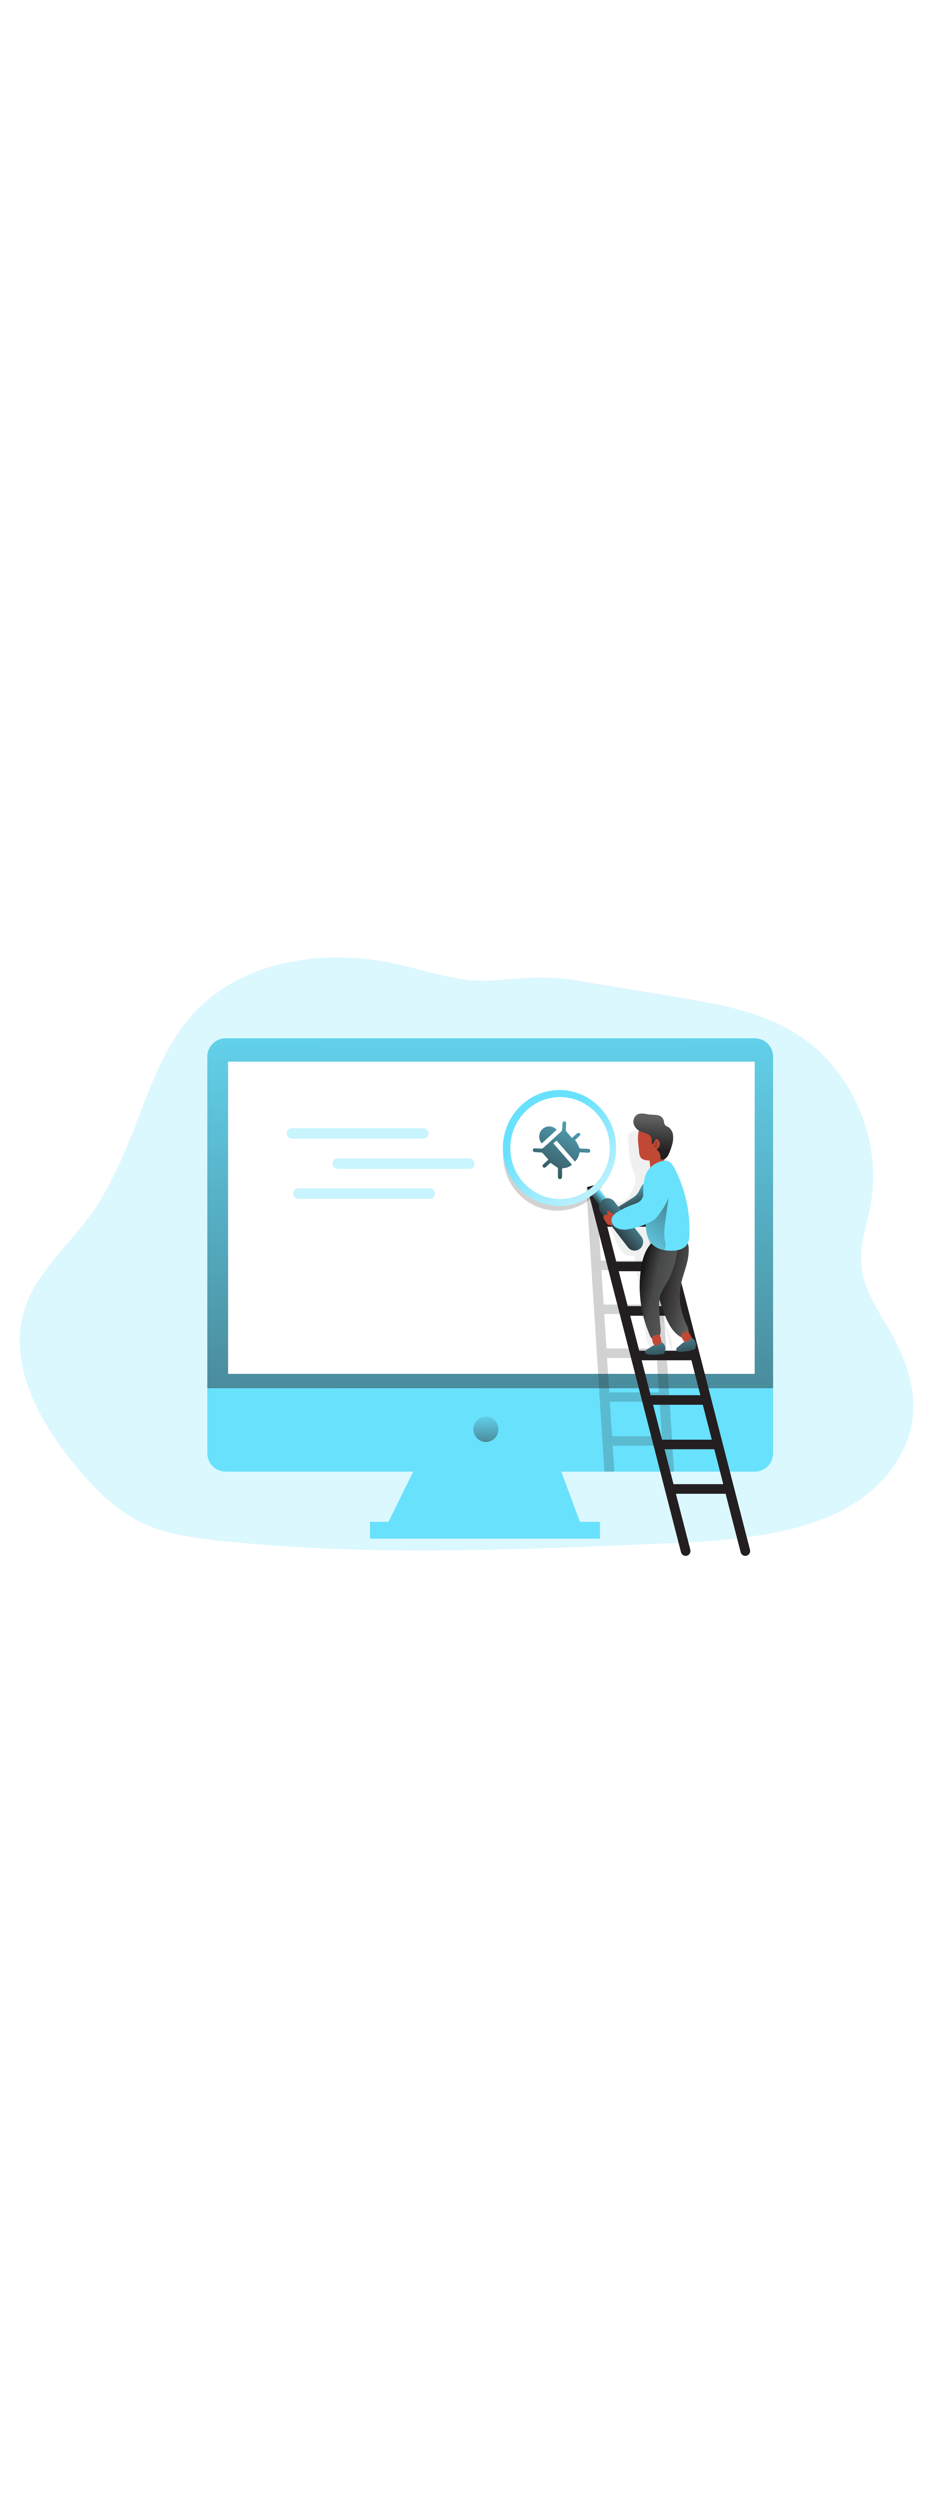 <svg id="_0260_bug_fixing" xmlns="http://www.w3.org/2000/svg" xmlns:xlink="http://www.w3.org/1999/xlink" viewBox="0 0 500 500" data-imageid="bug-fixing-1-94" imageName="Bug Fixing 1" class="illustrations_image" style="width: 188px;"><defs><style>.cls-1_bug-fixing-1-94{fill:url(#linear-gradient);}.cls-1_bug-fixing-1-94,.cls-2_bug-fixing-1-94,.cls-3_bug-fixing-1-94,.cls-4_bug-fixing-1-94,.cls-5_bug-fixing-1-94,.cls-6_bug-fixing-1-94,.cls-7_bug-fixing-1-94,.cls-8_bug-fixing-1-94,.cls-9_bug-fixing-1-94,.cls-10_bug-fixing-1-94,.cls-11_bug-fixing-1-94,.cls-12_bug-fixing-1-94,.cls-13_bug-fixing-1-94,.cls-14_bug-fixing-1-94,.cls-15_bug-fixing-1-94,.cls-16_bug-fixing-1-94,.cls-17_bug-fixing-1-94,.cls-18_bug-fixing-1-94,.cls-19_bug-fixing-1-94,.cls-20_bug-fixing-1-94,.cls-21_bug-fixing-1-94,.cls-22_bug-fixing-1-94,.cls-23_bug-fixing-1-94,.cls-24_bug-fixing-1-94,.cls-25_bug-fixing-1-94{stroke-width:0px;}.cls-2_bug-fixing-1-94{fill:url(#linear-gradient-11-bug-fixing-1-94);}.cls-3_bug-fixing-1-94{fill:url(#linear-gradient-12-bug-fixing-1-94);}.cls-4_bug-fixing-1-94{fill:url(#linear-gradient-13-bug-fixing-1-94);}.cls-5_bug-fixing-1-94{fill:url(#linear-gradient-10-bug-fixing-1-94);}.cls-6_bug-fixing-1-94{fill:url(#linear-gradient-16-bug-fixing-1-94);}.cls-7_bug-fixing-1-94{fill:url(#linear-gradient-15-bug-fixing-1-94);}.cls-8_bug-fixing-1-94{fill:url(#linear-gradient-14-bug-fixing-1-94);}.cls-9_bug-fixing-1-94{opacity:.2;}.cls-9_bug-fixing-1-94,.cls-10_bug-fixing-1-94,.cls-11_bug-fixing-1-94,.cls-20_bug-fixing-1-94{isolation:isolate;}.cls-9_bug-fixing-1-94,.cls-11_bug-fixing-1-94,.cls-22_bug-fixing-1-94{fill:#231f20;}.cls-10_bug-fixing-1-94{opacity:.36;}.cls-10_bug-fixing-1-94,.cls-20_bug-fixing-1-94,.cls-25_bug-fixing-1-94{fill:#68e1fd;}.cls-11_bug-fixing-1-94{opacity:.07;}.cls-12_bug-fixing-1-94{fill:url(#linear-gradient-4-bug-fixing-1-94);}.cls-13_bug-fixing-1-94{fill:url(#linear-gradient-2-bug-fixing-1-94);}.cls-14_bug-fixing-1-94{fill:url(#linear-gradient-3-bug-fixing-1-94);}.cls-15_bug-fixing-1-94{fill:url(#linear-gradient-8-bug-fixing-1-94);}.cls-16_bug-fixing-1-94{fill:url(#linear-gradient-9-bug-fixing-1-94);}.cls-17_bug-fixing-1-94{fill:url(#linear-gradient-7-bug-fixing-1-94);}.cls-18_bug-fixing-1-94{fill:url(#linear-gradient-5-bug-fixing-1-94);}.cls-19_bug-fixing-1-94{fill:url(#linear-gradient-6-bug-fixing-1-94);}.cls-20_bug-fixing-1-94{opacity:.24;}.cls-21_bug-fixing-1-94{fill:#606161;}.cls-23_bug-fixing-1-94{fill:#c14834;}.cls-24_bug-fixing-1-94{fill:#fff;}</style><linearGradient id="linear-gradient-bug-fixing-1-94" x1="728.72" y1="1480.98" x2="729.96" y2="1588.74" gradientTransform="translate(-471 1884.69) scale(1 -1)" gradientUnits="userSpaceOnUse"><stop offset="0" stop-color="#231f20" stop-opacity="0"/><stop offset="1" stop-color="#231f20"/></linearGradient><linearGradient id="linear-gradient-2-bug-fixing-1-94" x1="732.04" y1="1789.28" x2="733.47" y2="1261.06" gradientTransform="translate(-471.4 1881.03) scale(1 -1)" xlink:href="#linear-gradient-bug-fixing-1-94"/><linearGradient id="linear-gradient-3-bug-fixing-1-94" x1="729.71" y1="1549.43" x2="729.82" y2="1510.99" xlink:href="#linear-gradient-bug-fixing-1-94"/><linearGradient id="linear-gradient-4-bug-fixing-1-94" x1="803.69" y1="1667.97" x2="811.13" y2="1651.04" gradientTransform="translate(-471.4 1881.03) scale(1 -1)" xlink:href="#linear-gradient-bug-fixing-1-94"/><linearGradient id="linear-gradient-5-bug-fixing-1-94" x1="793.86" y1="1658.86" x2="789.38" y2="1654.87" gradientTransform="translate(-471.4 1881.03) scale(1 -1)" xlink:href="#linear-gradient-bug-fixing-1-94"/><linearGradient id="linear-gradient-6-bug-fixing-1-94" x1="817.4" y1="1657.55" x2="794.79" y2="1638.41" gradientTransform="translate(-471.4 1881.03) scale(1 -1)" xlink:href="#linear-gradient-bug-fixing-1-94"/><linearGradient id="linear-gradient-7-bug-fixing-1-94" x1="760.66" y1="1697.24" x2="843.73" y2="1582.42" gradientTransform="translate(-471.4 1881.03) scale(1 -1)" gradientUnits="userSpaceOnUse"><stop offset="0" stop-color="#fff" stop-opacity="0"/><stop offset=".13" stop-color="#fff" stop-opacity=".23"/><stop offset=".23" stop-color="#fff" stop-opacity=".41"/><stop offset=".35" stop-color="#fff" stop-opacity=".59"/><stop offset=".48" stop-color="#fff" stop-opacity=".74"/><stop offset=".6" stop-color="#fff" stop-opacity=".85"/><stop offset=".72" stop-color="#fff" stop-opacity=".93"/><stop offset=".84" stop-color="#fff" stop-opacity=".98"/><stop offset=".95" stop-color="#fff"/></linearGradient><linearGradient id="linear-gradient-8-bug-fixing-1-94" x1="841.04" y1="1610.09" x2="823.1" y2="1613.24" gradientTransform="translate(-471.4 1881.03) scale(1 -1)" xlink:href="#linear-gradient-bug-fixing-1-94"/><linearGradient id="linear-gradient-9-bug-fixing-1-94" x1="835.21" y1="1608.03" x2="807.08" y2="1614.24" gradientTransform="translate(-471.4 1881.03) scale(1 -1)" gradientUnits="userSpaceOnUse"><stop offset="0" stop-color="#010101" stop-opacity="0"/><stop offset=".55" stop-color="#010101" stop-opacity=".26"/><stop offset=".95" stop-color="#010101"/></linearGradient><linearGradient id="linear-gradient-10-bug-fixing-1-94" x1="819.82" y1="1701.51" x2="818.34" y2="1684.23" gradientTransform="translate(-471.4 1881.03) scale(1 -1)" xlink:href="#linear-gradient-bug-fixing-1-94"/><linearGradient id="linear-gradient-11-bug-fixing-1-94" x1="821.67" y1="1687.21" x2="818.09" y2="1687.37" gradientTransform="translate(-471.4 1881.03) scale(1 -1)" xlink:href="#linear-gradient-bug-fixing-1-94"/><linearGradient id="linear-gradient-12-bug-fixing-1-94" x1="806.92" y1="1629.43" x2="854.82" y2="1682.85" gradientTransform="translate(-471.4 1881.03) scale(1 -1)" xlink:href="#linear-gradient-bug-fixing-1-94"/><linearGradient id="linear-gradient-13-bug-fixing-1-94" x1="817.93" y1="1596.96" x2="821.63" y2="1567" gradientTransform="translate(-471.4 1881.03) scale(1 -1)" xlink:href="#linear-gradient-bug-fixing-1-94"/><linearGradient id="linear-gradient-14-bug-fixing-1-94" x1="834.31" y1="1599.05" x2="838.01" y2="1569.05" gradientTransform="translate(-471.4 1881.03) scale(1 -1)" xlink:href="#linear-gradient-bug-fixing-1-94"/><linearGradient id="linear-gradient-15-bug-fixing-1-94" x1="788" y1="1719.57" x2="754.41" y2="1651.53" gradientTransform="translate(-471.4 1881.03) scale(1 -1)" xlink:href="#linear-gradient-bug-fixing-1-94"/><linearGradient id="linear-gradient-16-bug-fixing-1-94" x1="778.21" y1="1724.3" x2="744.78" y2="1656.6" gradientTransform="translate(-471.4 1881.03) scale(1 -1)" xlink:href="#linear-gradient-bug-fixing-1-94"/></defs><path id="background_bug-fixing-1-94" class="cls-20_bug-fixing-1-94 targetColor" d="M210.72,97.78c-38.64-8.47-83.44-1.86-109.55,28.51-11.21,12.99-18.1,29.24-24.38,45.35-8.14,20.81-15.8,42.19-28.9,60.16-11.96,16.47-28.6,30.24-34.8,49.76-9.13,28.77,7.45,59.3,26.49,82.44,10.25,12.42,21.69,24.3,36.06,31.19,12.22,5.84,25.84,7.75,39.25,9.23,77.04,8.5,154.8,5.25,232.22,1.99,21.78-.91,43.65-1.85,65.07-5.98,16.88-3.28,33.71-8.72,47.64-19.01,13.94-10.29,24.71-25.99,26.32-43.49,1.44-15.69-4.46-31.18-12.22-44.78-6.22-10.89-13.87-21.6-15.19-34.08-1.2-11.27,2.92-22.33,4.91-33.48,6.12-34.23-9.89-71.49-38.69-90.02-19.39-12.47-42.68-16.48-65.29-20.23l-53.6-8.89c-15.88-2.64-29.05-.74-44.74.2-17.25,1.03-33.96-5.22-50.61-8.87Z" style="fill: rgb(104, 225, 253);"/><g id="monitor_bug-fixing-1-94"><polygon class="cls-25_bug-fixing-1-94 targetColor" points="309.83 397.25 205.55 397.25 223.74 360.39 296.03 360.39 309.83 397.25" style="fill: rgb(104, 225, 253);"/><polygon class="cls-1_bug-fixing-1-94" points="307.73 391.89 207.99 391.89 223.74 360.39 296.03 360.39 307.73 391.89"/><rect class="cls-25_bug-fixing-1-94 targetColor" x="197.02" y="394.6" width="122.44" height="8.93" style="fill: rgb(104, 225, 253);"/><path class="cls-25_bug-fixing-1-94 targetColor" d="M411.65,147.27v210.8c.05,5.37-4.26,9.77-9.63,9.82,0,0,0,0,0,0H120.05c-5.38-.05-9.7-4.44-9.66-9.82v-210.8c-.04-5.38,4.27-9.79,9.66-9.87h281.97c5.38.08,9.69,4.49,9.64,9.87Z" style="fill: rgb(104, 225, 253);"/><path class="cls-13_bug-fixing-1-94" d="M411.66,147.27v176.28H110.4v-176.28c-.06-5.39,4.26-9.8,9.65-9.87h281.97c5.39.07,9.7,4.48,9.65,9.87Z"/><rect class="cls-24_bug-fixing-1-94" x="121.46" y="149.82" width="280.4" height="166.07"/><ellipse class="cls-14_bug-fixing-1-94" cx="258.74" cy="345.36" rx="6.65" ry="6.8"/><rect class="cls-10_bug-fixing-1-94 targetColor" x="152.63" y="185.23" width="75.58" height="5.55" rx="2.74" ry="2.74" style="fill: rgb(104, 225, 253);"/><rect class="cls-10_bug-fixing-1-94 targetColor" x="177.04" y="201.32" width="75.58" height="5.55" rx="2.74" ry="2.74" style="fill: rgb(104, 225, 253);"/><rect class="cls-10_bug-fixing-1-94 targetColor" x="156.06" y="217.22" width="75.58" height="5.55" rx="2.74" ry="2.74" style="fill: rgb(104, 225, 253);"/></g><g id="character_bug-fixing-1-94"><path class="cls-9_bug-fixing-1-94" d="M324.93,205.76c-2.74,13.32-14.3,23.33-28.15,23.33-15.93,0-28.82-13.18-28.82-29.44-.01-3.94.76-7.84,2.26-11.48-.42,2.02-.63,4.07-.62,6.13,0,16.23,12.89,29.44,28.79,29.44,11.67-.06,22.15-7.15,26.53-17.97Z"/><path class="cls-9_bug-fixing-1-94" d="M349.18,215.21l-5.24,1.32,1.03,15.82h-26.49l-1.1-17.13-5.22,1.32,9.66,151.37h5.32l-.9-13.82h26.49l.9,13.82h5.29l-9.74-152.68ZM318.77,237.37h26.49l1.18,18.31h-26.49l-1.18-18.31ZM320.26,260.7h26.49l1.18,18.34h-26.49l-1.18-18.34ZM321.76,284.05h26.49l1.18,18.35h-26.49l-1.18-18.35ZM324.47,326.43l-1.23-18.99h26.49l1.19,18.31h-26.33l-.11.68ZM325.92,349.07l-1.19-18.34h26.49l1.18,18.34h-26.48Z"/><path class="cls-11_bug-fixing-1-94" d="M357.99,305.06c.41-6.77-1.81-13.44-6.19-18.62-.85,3.09-.16,6.37-.14,9.57.03,3.2-.85,6.84-3.64,8.35-3.02-2.2-3.79-6.37-4.32-10.12-1.96-13.79-3.92-27.58-5.89-41.37-1.97.96-4.41.15-6.02-1.37-1.61-1.51-2.56-3.59-3.48-5.61-4.11-9.06-8.29-18.43-8.6-28.4,1.55,2.12,3.14,4.27,5.32,5.71s5.13,1.97,7.37.66c1.4-.96,2.54-2.25,3.32-3.76,1.55-2.52,3.02-5.35,2.67-8.31-.28-1.49-.74-2.95-1.37-4.33-1.97-5.26-2.27-11.01-2.56-16.64-.11-.79,0-1.6.31-2.34.48-.74,1.22-1.27,2.07-1.49,4.74-1.37,9.74,1.11,11.52,5.71.96,2.67.69,5.61.85,8.45.58,8.44,5.25,16.02,6.9,24.32,1.29,6.51.67,13.24.04,19.85l-3.66,38.89"/><path class="cls-22_bug-fixing-1-94" d="M312.62,216.55l49.99,194.21c.33,1.38,1.72,2.22,3.09,1.89.01,0,.03,0,.04-.01h0c1.39-.39,2.2-1.82,1.84-3.21l-7.69-29.75h26.49l8,31.08c.33,1.38,1.72,2.22,3.09,1.89.01,0,.03,0,.04-.01h0c1.39-.39,2.2-1.82,1.84-3.21l-49.98-194.22-4.96,1.34,4.12,16.02h-26.49l-4.47-17.36-4.95,1.34ZM347.74,332.33h26.49l4.78,18.58h-26.49l-4.78-18.58ZM341.67,308.66h26.49l4.78,18.58h-26.33v.7l-4.94-19.28ZM335.59,284.99h26.49l4.78,18.58h-26.49l-4.78-18.58ZM329.47,261.29h26.49l4.78,18.58h-26.49l-4.78-18.58ZM323.38,237.63h26.49l4.78,18.58h-26.49l-4.78-18.58ZM385.12,374.56h-26.49l-4.78-18.58h26.49l4.78,18.58Z"/><path class="cls-25_bug-fixing-1-94 targetColor" d="M340.33,218.5c-.8,1.71-2.15,3.11-3.82,3.98l-7.05,4.44c-.3.16-.56.4-.74.69-.16.54-.08,1.12.22,1.59.37.94.88,1.82,1.5,2.61.63.8,1.59,1.26,2.61,1.26.88-.13,1.71-.5,2.41-1.06l8.02-5.43c.58-.33,1.07-.79,1.44-1.35.23-.49.35-1.03.36-1.57.22-2.5-.15-5.01-1.08-7.34-1.56-3.42-2.76.24-3.87,2.17Z" style="fill: rgb(104, 225, 253);"/><path class="cls-12_bug-fixing-1-94" d="M340.33,218.5c-.8,1.71-2.15,3.11-3.82,3.98l-7.05,4.44c-.3.16-.56.4-.74.69-.16.54-.08,1.12.22,1.59.37.94.88,1.82,1.5,2.61.63.8,1.59,1.26,2.61,1.26.88-.13,1.71-.5,2.41-1.06l8.02-5.43c.58-.33,1.07-.79,1.44-1.35.23-.49.35-1.03.36-1.57.22-2.5-.15-5.01-1.08-7.34-1.56-3.42-2.76.24-3.87,2.17Z"/><path class="cls-25_bug-fixing-1-94 targetColor" d="M326.12,230.86h0c-1.05.85-2.59.7-3.44-.35-.02-.02-.03-.04-.05-.06l-7.89-10.17c-.86-1.1-.67-2.68.41-3.56h0c1.04-.85,2.58-.69,3.43.35.02.02.03.04.05.07l7.89,10.19c.83,1.09.66,2.65-.4,3.53Z" style="fill: rgb(104, 225, 253);"/><path class="cls-18_bug-fixing-1-94" d="M326.12,230.86h0c-1.05.85-2.59.7-3.44-.35-.02-.02-.03-.04-.05-.06l-7.89-10.17c-.86-1.1-.67-2.68.41-3.56h0c1.04-.85,2.58-.69,3.43.35.02.02.03.04.05.07l7.89,10.19c.83,1.09.66,2.65-.4,3.53Z"/><path class="cls-25_bug-fixing-1-94 targetColor" d="M340.74,249.33h0c-1.91,1.55-4.71,1.26-6.26-.64-.03-.04-.06-.07-.09-.11l-14.39-18.62c-1.54-2.01-1.22-4.88.74-6.49h0c1.92-1.55,4.72-1.25,6.27.66.03.03.05.06.08.1l14.39,18.61c1.55,2.01,1.22,4.89-.74,6.49Z" style="fill: rgb(104, 225, 253);"/><path class="cls-19_bug-fixing-1-94" d="M340.74,249.33h0c-1.91,1.55-4.71,1.26-6.26-.64-.03-.04-.06-.07-.09-.11l-14.39-18.62c-1.54-2.01-1.22-4.88.74-6.49h0c1.92-1.55,4.72-1.25,6.27.66.03.03.05.06.08.1l14.39,18.61c1.55,2.01,1.22,4.89-.74,6.49Z"/><path class="cls-25_bug-fixing-1-94 targetColor" d="M297.91,164.92c-16.61,0-30.14,13.82-30.14,30.82s13.53,30.83,30.14,30.83,30.14-13.83,30.14-30.83-13.52-30.82-30.14-30.82ZM298.23,222.9c-14.63,0-26.49-12.17-26.49-27.12s11.89-27.13,26.49-27.13,26.49,12.18,26.49,27.13-11.87,27.12-26.49,27.12Z" style="fill: rgb(104, 225, 253);"/><path class="cls-17_bug-fixing-1-94" d="M297.91,164.92c-16.61,0-30.14,13.82-30.14,30.82s13.53,30.83,30.14,30.83,30.14-13.83,30.14-30.83-13.52-30.82-30.14-30.82ZM298.23,222.9c-14.63,0-26.49-12.17-26.49-27.12s11.89-27.13,26.49-27.13,26.49,12.18,26.49,27.13-11.87,27.12-26.49,27.12Z"/><path class="cls-21_bug-fixing-1-94" d="M362.25,270.1c-1.07,6.66.48,13.56,3.3,19.65.6,1.09,1.01,2.28,1.2,3.5.2,1.25-.36,2.51-1.42,3.2-1.29.69-2.88,0-4.05-.92-3.42-2.56-5.49-6.6-7.12-10.6-2.75-6.77-4.51-13.91-5.2-21.19-.44-3.25-.26-6.55.53-9.73.84-2.61,2.18-5.04,3.92-7.15.93-1.3,2.11-2.4,3.47-3.23,2.24-1.12,4.9-.98,7.01.38,2.56,1.58,2.88,3.42,2.86,6.25-.03,6.98-3.43,13.08-4.51,19.84Z"/><path class="cls-15_bug-fixing-1-94" d="M362.13,269.92c-1.08,6.66.48,13.56,3.3,19.65.6,1.09,1.01,2.27,1.2,3.49.2,1.25-.36,2.51-1.42,3.2-1.29.69-2.88,0-4.05-.92-3.42-2.56-5.49-6.6-7.13-10.6-2.75-6.77-4.5-13.91-5.19-21.18-.44-3.25-.26-6.55.53-9.73.84-2.61,2.17-5.04,3.92-7.16.93-1.29,2.11-2.39,3.47-3.23,2.24-1.12,4.9-.97,7.01.38,2.56,1.59,2.88,3.42,2.86,6.26-.03,6.94-3.43,13.08-4.51,19.84Z"/><path class="cls-21_bug-fixing-1-94" d="M354.35,268.75c-1.09,1.56-2,3.25-2.7,5.02-.54,1.92-.76,3.91-.67,5.9.02,3.37.21,6.75.58,10.1.21,1.9.47,3.91-.25,5.64-.72,1.73-2.85,2.88-4.21,1.71-.47-.49-.83-1.07-1.06-1.71-4.8-11.06-6.45-23.24-4.75-35.18.57-3.96,1.54-7.94,3.58-11.23,2.04-3.29,5.32-5.84,8.92-5.98,1.93-.08,5.2.67,6.46,2.5,1.26,1.84.4,5.03,0,7.24-.95,5.65-2.95,11.08-5.9,15.99Z"/><path class="cls-16_bug-fixing-1-94" d="M354.35,268.75c-1.09,1.56-2,3.25-2.7,5.02-.54,1.92-.76,3.91-.67,5.9.02,3.37.21,6.75.58,10.1.21,1.9.47,3.91-.25,5.64-.72,1.73-2.85,2.88-4.21,1.71-.47-.49-.83-1.07-1.06-1.71-4.8-11.06-6.45-23.24-4.75-35.18.57-3.96,1.54-7.94,3.58-11.23,2.04-3.29,5.32-5.84,8.92-5.98,1.93-.08,5.2.67,6.46,2.5,1.26,1.84.4,5.03,0,7.24-.95,5.65-2.95,11.08-5.9,15.99Z"/><path class="cls-23_bug-fixing-1-94" d="M323.34,229.2c-.36.59.53,1.5,0,1.99-.3.31-.81.09-1.23.17-.54.18-.87.72-.79,1.28.1.54.32,1.06.65,1.5l.94,1.47c.13.22.28.42.46.6.2.18.43.32.68.41,1.04.39,2.2.27,3.14-.33.2-.12.37-.28.51-.46.13-.18.23-.38.28-.6.25-1.41-.14-2.87-1.08-3.96-.69-.79-2.45-2.16-3.56-2.08Z"/><path class="cls-23_bug-fixing-1-94" d="M340.04,187.13c-.41,2.16-.46,4.37-.13,6.54l.4,4.17c0,1.01.28,1.99.78,2.86,1.02,1.48,3.05,1.66,4.81,1.71l.34,3.46c.01.46.12.91.32,1.32.55.75,1.51,1.09,2.41.85,2.56-.47,4.02-3.19,4.73-5.72,1-3.57,1.18-7.33.52-10.98-.34-2.63-1.5-5.09-3.32-7.03-3.68-3.54-9.58-2.29-10.88,2.82Z"/><path class="cls-21_bug-fixing-1-94" d="M345.04,177.82c-2.02-.33-4.27-.85-5.98.29-1.6,1.23-2.21,3.36-1.5,5.25.74,1.83,2.25,3.23,4.13,3.85,1.89.68,4.27.96,5.05,2.85.49,1.25,0,2.79.73,3.91l1.71-2.83c.05-.1.13-.19.23-.24.13-.03.26,0,.37.07,1.47.8,2.02,2.64,1.21,4.11-.32.58-.82,1.05-1.43,1.32,1.61,1.22,2.41,3.23,2.08,5.23.99.44,2.16.24,2.95-.5.76-.75,1.34-1.67,1.71-2.67.57-1.31,1.06-2.66,1.45-4.04.59-1.76.81-3.62.63-5.47-.18-1.86-1.21-3.53-2.79-4.52-1.23-.29-2.07-1.42-2.01-2.67-.89-4.57-5.14-3.32-8.54-3.92Z"/><path class="cls-5_bug-fixing-1-94" d="M345.04,177.82c-2.02-.33-4.27-.85-5.98.29-1.6,1.23-2.21,3.36-1.5,5.25.74,1.83,2.25,3.23,4.13,3.85,1.89.68,4.27.96,5.05,2.85.49,1.25,0,2.79.73,3.91l1.71-2.83c.05-.1.13-.19.23-.24.13-.03.26,0,.37.07,1.47.8,2.02,2.64,1.21,4.11-.32.58-.82,1.05-1.43,1.32,1.61,1.22,2.41,3.23,2.08,5.23.99.44,2.16.24,2.95-.5.76-.75,1.34-1.67,1.71-2.67.57-1.31,1.06-2.66,1.45-4.04.59-1.76.81-3.62.63-5.47-.18-1.86-1.21-3.53-2.79-4.52-1.23-.29-2.07-1.42-2.01-2.67-.89-4.57-5.14-3.32-8.54-3.92Z"/><path class="cls-2_bug-fixing-1-94" d="M348.72,194.6c.18-.1.31-.28.34-.48.02-.14.02-.29,0-.43-.06-.28-.06-.57,0-.85.08-.28.27-.52.52-.67.05-.02.11-.02.16,0,.04-.01.09-.01.14,0l.28.12c.08.03.16.08.21.15.03.06.06.12.07.18.19.88-.02,1.81-.59,2.51-.05.07-.12.13-.2.18-.1.05-.21.08-.32.08-.25.04-.51.02-.75-.07-.14-.08-.44-.26-.38-.44s.37-.22.51-.27Z"/><path class="cls-25_bug-fixing-1-94 targetColor" d="M367.14,241.57c-.05,1.86-.21,3.81-1.19,5.36-1.64,2.68-5.13,3.47-8.22,3.47-1.4.02-2.79-.12-4.16-.39-1.01-.17-2-.45-2.95-.85-2.27-.95-4.13-2.67-5.26-4.86-.77-1.82-1.23-3.75-1.34-5.72-.36-3.02-.72-6.04-1-9.09-.31-3.42-.51-6.78-.54-10.16-.09-2.7.21-5.4.9-8.01.68-2.6,2.23-4.89,4.39-6.49,1.71-1.18,5.03-2.67,7.19-2.36,2.41.34,4.03,3.57,4.98,5.56,5.07,10.44,7.54,21.96,7.19,33.56Z" style="fill: rgb(104, 225, 253);"/><path class="cls-3_bug-fixing-1-94" d="M354.33,234.46c-.5,2.9-.68,5.84-.54,8.78.15,1.97,1.23,4.41.15,6.27-.1.18-.23.35-.37.5-1.01-.17-2-.45-2.95-.85-2.27-.95-4.13-2.67-5.26-4.86-.77-1.82-1.23-3.75-1.34-5.72-.36-3.02-.72-6.04-1-9.09.69-2.81,2.83-5.07,4.75-7.22,2.75-3.02,5.39-6.31,6.63-10.25,1.17.65,1.97,1.82,2.15,3.15.16,1.33.12,2.67-.13,3.99-.72,5.08-1.42,10.18-2.1,15.31Z"/><path class="cls-25_bug-fixing-1-94 targetColor" d="M349.06,208.94c-3.57,3.32-4.58,8.54-6.78,12.94-.29.65-.68,1.24-1.14,1.78-1.04,1.13-2.56,1.61-4,2.12-2.94,1.05-5.75,2.41-8.38,4.08-1.3.66-2.35,1.75-2.96,3.08-.68,1.97.55,4.23,2.33,5.25,1.85.92,3.95,1.22,5.98.85,3.88-.58,7.65-1.75,11.18-3.47,1.23-.5,2.38-1.17,3.42-1.99.89-.83,1.69-1.76,2.37-2.78,1.17-1.57,2.24-3.21,3.22-4.9,1.88-3.37,3.05-7.09,3.42-10.94.26-1.76.07-3.56-.53-5.23-1.74-4.13-5.42-3.3-8.12-.79Z" style="fill: rgb(104, 225, 253);"/><path class="cls-23_bug-fixing-1-94" d="M352.22,298.75c.24.85.44,1.96-.11,2.69-.28.35-.68.58-1.13.64-.61.06-1.22-.1-1.71-.47-.5-.38-.9-.87-1.2-1.43-.51-.92-.8-1.95-.85-3-.04-.32.02-.65.15-.94.23-.36.58-.62.99-.73.77-.29,2.22-.79,2.88-.06s.73,2.37.97,3.29Z"/><path class="cls-23_bug-fixing-1-94" d="M368.16,296.33c.48.79.97,1.71.63,2.62-.17.42-.49.75-.9.93-.57.25-1.22.27-1.8.05-.58-.22-1.11-.57-1.54-1.03-.74-.74-1.3-1.64-1.62-2.63-.12-.3-.16-.63-.11-.95.12-.41.38-.76.74-.98.66-.5,1.91-1.4,2.75-.85s1.37,1.98,1.85,2.84Z"/><path class="cls-25_bug-fixing-1-94 targetColor" d="M350.36,300.64c-.5.18-1.05.23-1.57.14-.27-.05-.54-.05-.8,0-.23.08-.44.19-.63.32l-2.96,1.9c-.38.17-.68.48-.85.85-.11.52.13,1.05.59,1.32.46.23.96.36,1.47.37,2.31.21,4.64.13,6.94-.24.34-.03.66-.15.93-.35.18-.18.32-.41.4-.66.38-.9.47-1.89.27-2.85-.17-.9-.74-1.67-1.54-2.11-.89-.23-1.54.97-2.25,1.31Z" style="fill: rgb(104, 225, 253);"/><path class="cls-25_bug-fixing-1-94 targetColor" d="M366.45,298.58c-.48.24-1.01.35-1.55.32-.27,0-.54.04-.79.13-.22.1-.41.24-.59.4l-2.7,2.25c-.35.23-.6.57-.73.97-.05.53.25,1.03.74,1.24.48.18,1,.24,1.5.18,2.32-.08,4.61-.45,6.84-1.09.32-.08.62-.24.85-.47.16-.21.27-.45.32-.7.26-.94.24-1.93-.07-2.85-.26-.72-.97-1.76-1.78-1.91-.88-.16-1.38,1.11-2.06,1.54Z" style="fill: rgb(104, 225, 253);"/><path class="cls-4_bug-fixing-1-94" d="M350.36,300.64c-.5.18-1.05.23-1.57.14-.27-.05-.54-.05-.8,0-.23.08-.44.19-.63.32l-2.96,1.9c-.38.17-.68.48-.85.85-.11.52.13,1.05.59,1.32.46.23.96.36,1.47.37,2.31.21,4.64.13,6.94-.24.34-.03.66-.15.93-.35.18-.18.32-.41.4-.66.38-.9.47-1.89.27-2.85-.17-.9-.74-1.67-1.54-2.11-.89-.23-1.54.97-2.25,1.31Z"/><path class="cls-8_bug-fixing-1-94" d="M366.45,298.58c-.48.24-1.01.35-1.55.32-.27,0-.54.04-.79.13-.22.1-.41.24-.59.4l-2.7,2.25c-.35.23-.6.57-.73.97-.05.53.25,1.03.74,1.24.48.18,1,.24,1.5.18,2.32-.08,4.61-.45,6.84-1.09.32-.08.62-.24.85-.47.16-.21.27-.45.32-.7.26-.94.24-1.93-.07-2.85-.26-.72-.97-1.76-1.78-1.91-.88-.16-1.38,1.11-2.06,1.54Z"/><path class="cls-25_bug-fixing-1-94 targetColor" d="M304.55,190.47c.85-.85,1.71-1.56,2.56-2.3.19-.17.42-.44.62-.43.39-.02.76.1,1.08.32.29.32.27.82-.05,1.11-.03.02-.06.05-.09.07-.81.76-1.63,1.51-2.5,2.32.24.27.46.56.66.85.54.83.99,1.71,1.35,2.63.11.67.73,1.14,1.41,1.04,1.2,0,2.41.09,3.61.16.75,0,1.09.39,1.07,1.04s-.41,1-1.14.97c-1.49-.05-2.96-.14-4.53-.21-.27,1.87-1.13,3.6-2.46,4.95l-9.8-11.18-1.67,1.51,9.89,11.32c-1.2,1.1-2.75,1.74-4.38,1.81-.73,0-.97.27-.93,1.02.07,1.1,0,2.2,0,3.31,0,.97-.43,1.53-1.15,1.52s-1.03-.48-1.03-1.54v-3.85c.03-.41-.2-.8-.58-.97-1.11-.68-2.16-1.48-3.38-2.32l-1.38,1.27-.85.79c-.72.65-1.31.72-1.75.22s-.32-1.04.42-1.71l2.46-2.26c-1.09-1.23-2.12-2.43-3.18-3.59-.21-.15-.46-.22-.71-.21-1.08-.08-2.15-.13-3.23-.19-.79,0-1.17-.39-1.16-1.06,0-.67.37-.97,1.2-.95,1.1,0,2.2.15,3.31.15.4-.02.77-.16,1.08-.42,3.2-2.89,6.37-5.79,9.54-8.72.25-.28.41-.63.44-1,.11-1.09.13-2.2.19-3.3,0-.21,0-.5.15-.6.32-.25.73-.6,1.05-.55.38.14.66.46.74.85.03,1.1,0,2.2-.13,3.3-.1.63.11,1.26.56,1.71.91.99,1.77,2.03,2.69,3.09Z" style="fill: rgb(104, 225, 253);"/><path class="cls-25_bug-fixing-1-94 targetColor" d="M296.39,186.1l-7.88,7.21c-1.11-1.18-1.59-2.82-1.31-4.41.36-2.88,3-4.93,5.88-4.56,1.28.16,2.45.79,3.3,1.76Z" style="fill: rgb(104, 225, 253);"/><path class="cls-7_bug-fixing-1-94" d="M304.56,190.45c.85-.85,1.71-1.56,2.56-2.3.19-.17.42-.44.62-.43.39-.02.76.1,1.08.32.29.32.27.82-.05,1.11-.03.02-.06.05-.09.07-.81.76-1.63,1.51-2.5,2.32.24.27.46.56.66.85.54.83.99,1.71,1.35,2.63.11.67.74,1.14,1.41,1.03,1.2,0,2.41.1,3.61.17.75,0,1.09.39,1.07,1.04s-.41,1-1.14.97c-1.49-.05-2.96-.14-4.53-.21-.27,1.87-1.13,3.6-2.46,4.95l-9.8-11.18-1.68,1.51,9.89,11.32c-1.2,1.1-2.75,1.74-4.38,1.81-.73,0-.97.27-.93,1.02.07,1.1.04,2.2.04,3.31,0,.97-.43,1.53-1.15,1.51s-1.03-.47-1.03-1.53v-3.86c.03-.41-.2-.8-.58-.96-1.11-.68-2.16-1.48-3.38-2.32l-1.41,1.29-.85.79c-.72.65-1.31.72-1.75.22s-.32-1.04.42-1.71l2.46-2.26c-1.09-1.23-2.12-2.43-3.18-3.6-.21-.14-.46-.21-.71-.2-1.08-.08-2.15-.13-3.23-.19-.79-.04-1.17-.39-1.16-1.06s.37-.97,1.2-.95c1.1,0,2.2.15,3.31.15.4-.02.78-.16,1.09-.42,3.19-2.89,6.37-5.79,9.53-8.72.25-.28.41-.63.44-1,.11-1.09.13-2.2.19-3.3,0-.21,0-.5.15-.6.32-.25.73-.6,1.05-.55.38.14.66.46.74.85.03,1.1,0,2.2-.13,3.3-.1.63.11,1.26.56,1.71.91.97,1.77,2.02,2.69,3.08Z"/><path class="cls-6_bug-fixing-1-94" d="M296.39,186.05l-7.88,7.21c-1.1-1.18-1.59-2.82-1.3-4.41.37-2.88,3.01-4.92,5.89-4.55,1.27.16,2.44.78,3.29,1.75Z"/></g></svg>